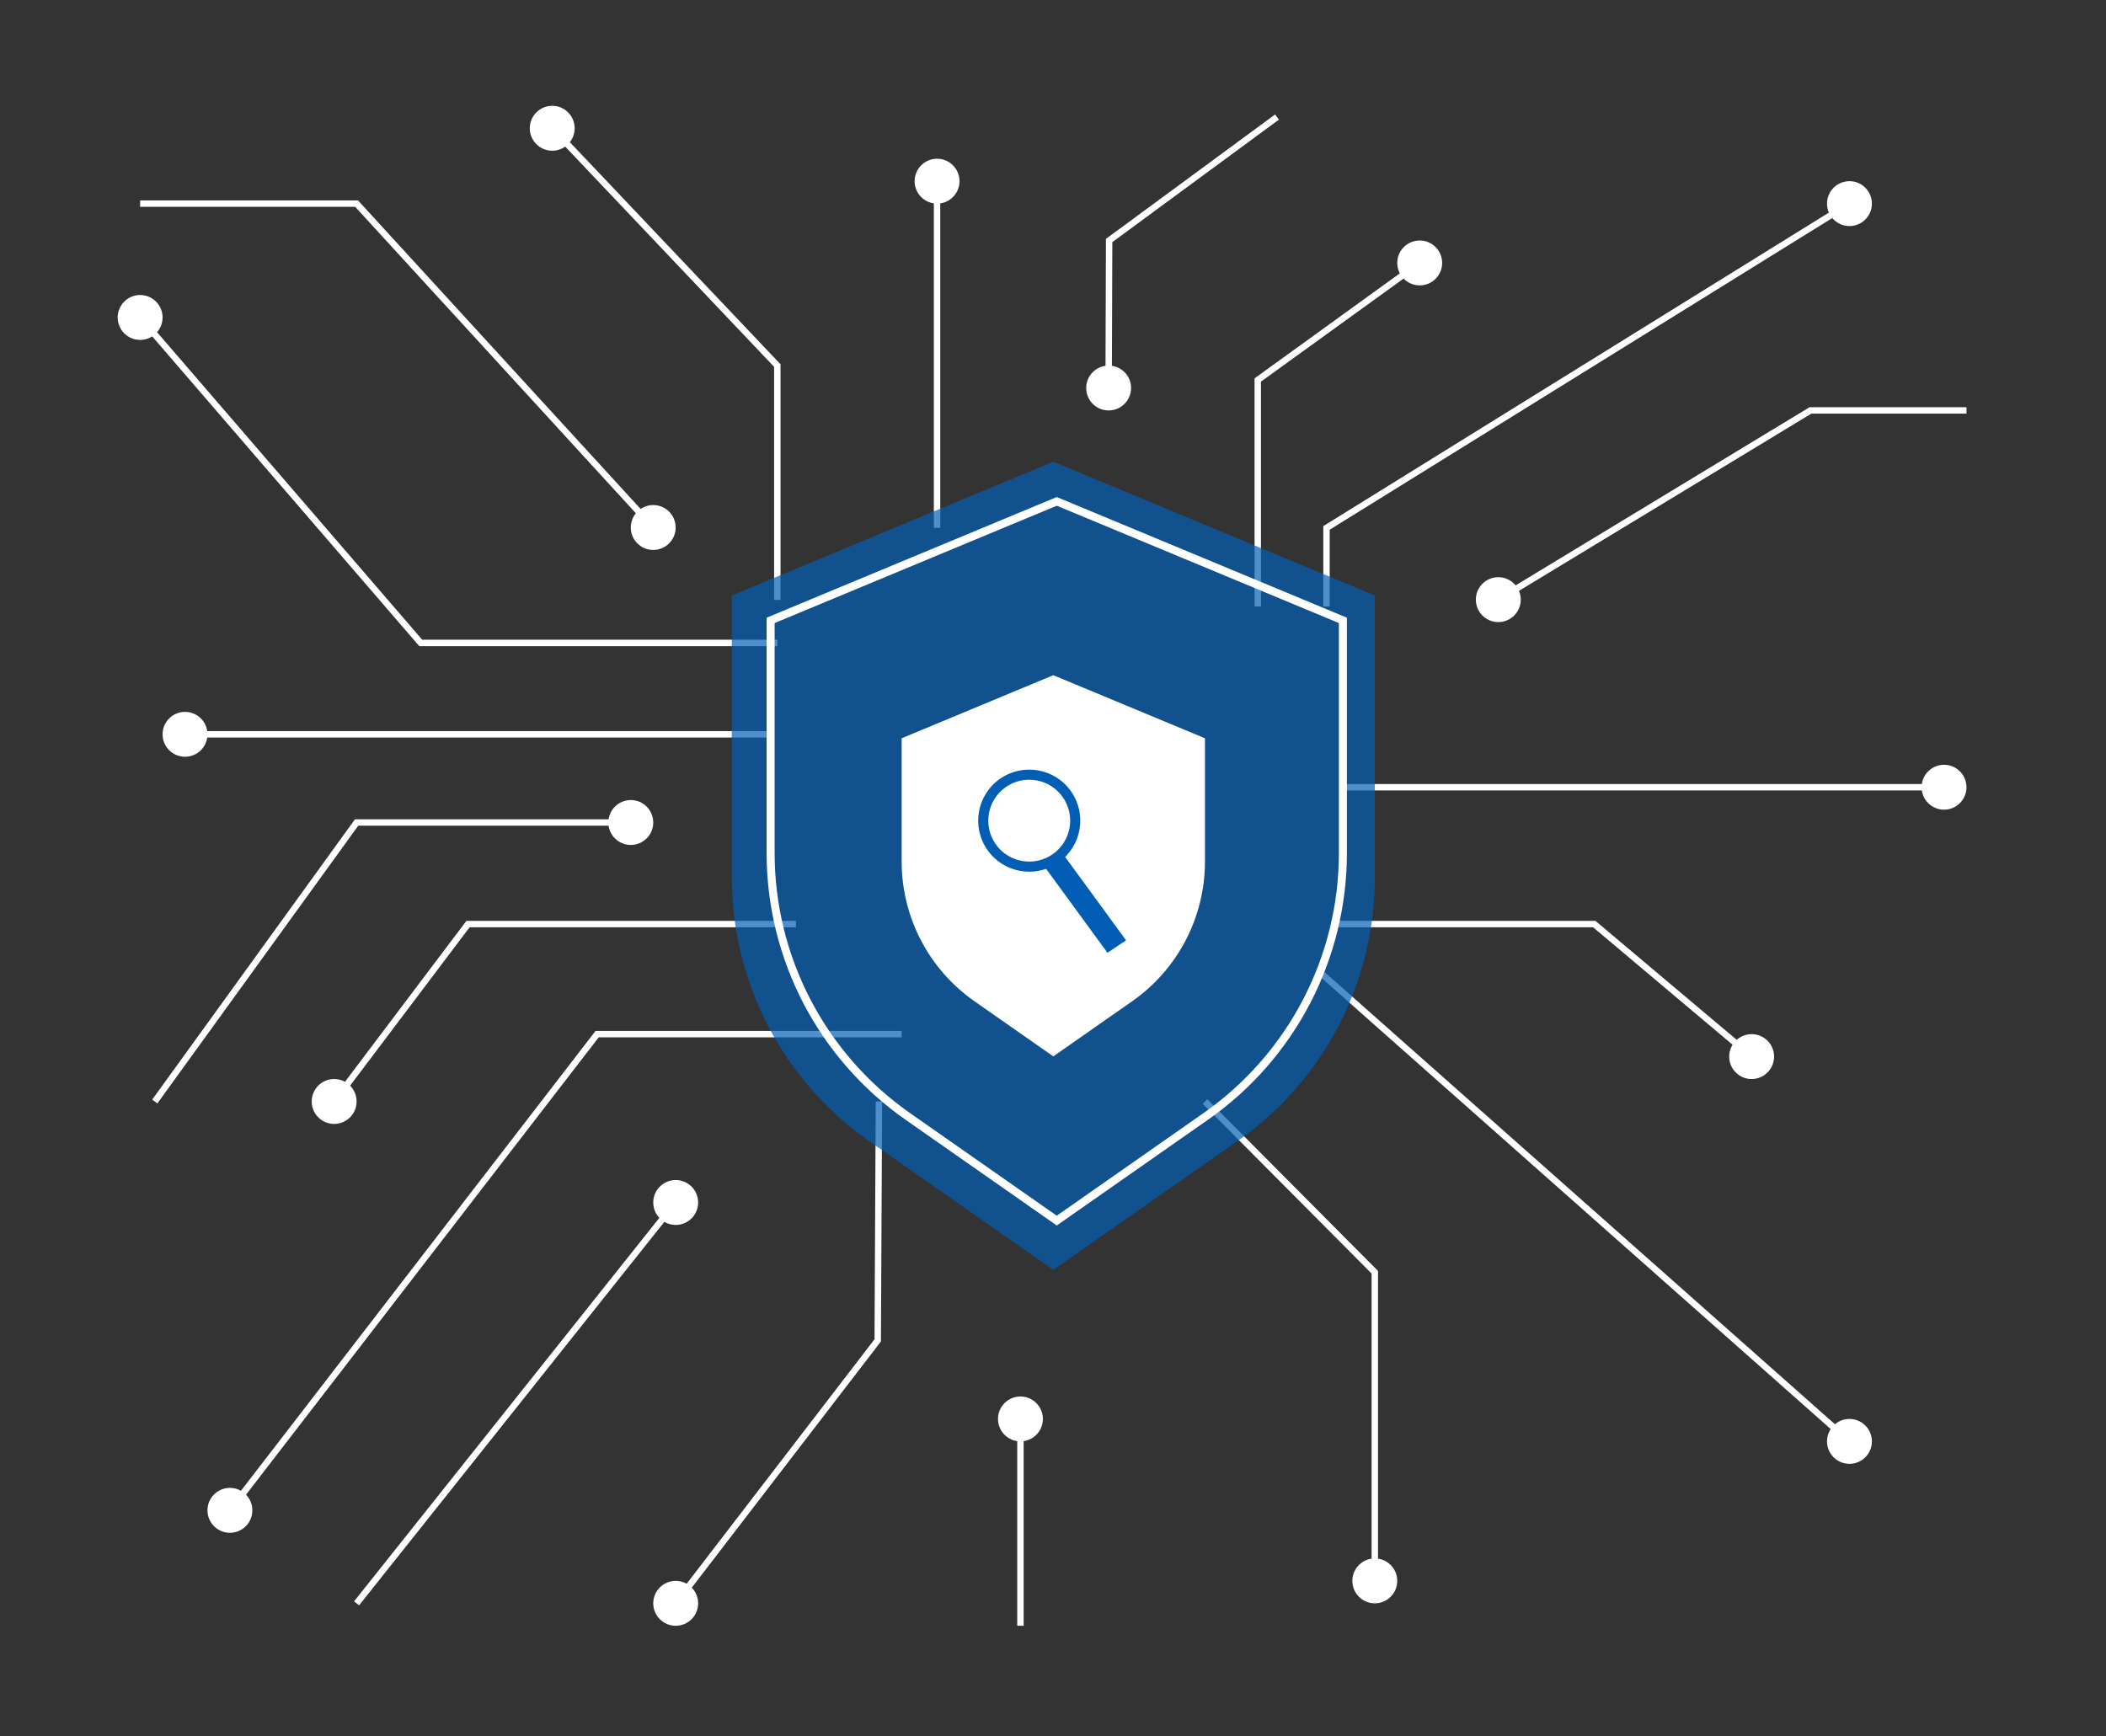 <svg width="399" height="329" viewBox="0 0 399 329" fill="none" xmlns="http://www.w3.org/2000/svg">
<rect x="0" y="0" width="399" height="329" fill="#333333" stroke="none"/>
<mask id="mask0_7_328" style="mask-type:luminance" maskUnits="userSpaceOnUse" x="0" y="0" width="400" height="329">
<path d="M399.001 0H0.118V328.099H399.001V0Z" fill="white"/>
</mask>
<g mask="url(#mask0_7_328)">
<path d="M30.801 60.151C30.801 62.5 28.897 64.404 26.548 64.404C24.199 64.404 22.295 62.5 22.295 60.151C22.295 57.802 24.199 55.898 26.548 55.898C28.897 55.898 30.801 57.802 30.801 60.151Z" fill="white"/>
<path d="M108.876 24.304C108.876 26.652 106.972 28.557 104.623 28.557C102.274 28.557 100.37 26.652 100.37 24.304C100.37 21.955 102.274 20.05 104.623 20.05C106.972 20.05 108.876 21.955 108.876 24.304Z" fill="white"/>
<path d="M181.789 34.329C181.789 36.678 179.885 38.582 177.536 38.582C175.187 38.582 173.282 36.678 173.282 34.329C173.282 31.98 175.187 30.076 177.536 30.076C179.885 30.076 181.789 31.98 181.789 34.329Z" fill="white"/>
<path d="M39.307 139.138C39.307 141.487 37.403 143.391 35.054 143.391C32.705 143.391 30.801 141.487 30.801 139.138C30.801 136.789 32.705 134.885 35.054 134.885C37.403 134.885 39.307 136.789 39.307 139.138Z" fill="white"/>
<path d="M128.013 99.95C128.013 102.299 126.109 104.203 123.76 104.203C121.411 104.203 119.507 102.299 119.507 99.95C119.507 97.601 121.411 95.697 123.76 95.697C126.109 95.697 128.013 97.601 128.013 99.95Z" fill="white"/>
<path d="M123.763 155.846C123.763 158.195 121.859 160.099 119.51 160.099C117.161 160.099 115.257 158.195 115.257 155.846C115.257 153.497 117.161 151.593 119.51 151.593C121.859 151.593 123.763 153.497 123.763 155.846Z" fill="white"/>
<path d="M132.27 303.795C132.27 306.144 130.366 308.049 128.017 308.049C125.668 308.049 123.764 306.144 123.764 303.795C123.764 301.446 125.668 299.542 128.017 299.542C130.366 299.542 132.27 301.446 132.27 303.795Z" fill="white"/>
<path d="M197.585 268.858C197.585 271.207 195.681 273.112 193.332 273.112C190.983 273.112 189.079 271.207 189.079 268.858C189.079 266.51 190.983 264.605 193.332 264.605C195.681 264.605 197.585 266.51 197.585 268.858Z" fill="white"/>
<path d="M264.721 299.543C264.721 301.892 262.817 303.796 260.468 303.796C258.119 303.796 256.215 301.892 256.215 299.543C256.215 297.194 258.119 295.29 260.468 295.29C262.817 295.29 264.721 297.194 264.721 299.543Z" fill="white"/>
<path d="M354.649 273.112C354.649 275.461 352.745 277.365 350.396 277.365C348.047 277.365 346.143 275.461 346.143 273.112C346.143 270.763 348.047 268.859 350.396 268.859C352.745 268.859 354.649 270.763 354.649 273.112Z" fill="white"/>
<path d="M372.569 149.163C372.569 151.512 370.665 153.417 368.316 153.417C365.967 153.417 364.063 151.512 364.063 149.163C364.063 146.814 365.967 144.91 368.316 144.91C370.665 144.91 372.569 146.814 372.569 149.163Z" fill="white"/>
<path d="M214.293 73.519C214.293 75.868 212.388 77.772 210.04 77.772C207.691 77.772 205.786 75.868 205.786 73.519C205.786 71.17 207.691 69.266 210.04 69.266C212.388 69.266 214.293 71.17 214.293 73.519Z" fill="white"/>
<path d="M288.118 113.619C288.118 115.968 286.213 117.872 283.864 117.872C281.516 117.872 279.611 115.968 279.611 113.619C279.611 111.27 281.516 109.366 283.864 109.366C286.213 109.366 288.118 111.27 288.118 113.619Z" fill="white"/>
<path d="M336.117 200.201C336.117 202.55 334.212 204.454 331.863 204.454C329.515 204.454 327.61 202.55 327.61 200.201C327.61 197.852 329.515 195.948 331.863 195.948C334.212 195.948 336.117 197.852 336.117 200.201Z" fill="white"/>
<path d="M273.229 49.822C273.229 52.171 271.325 54.075 268.976 54.075C266.627 54.075 264.723 52.171 264.723 49.822C264.723 47.473 266.627 45.569 268.976 45.569C271.325 45.569 273.229 47.473 273.229 49.822Z" fill="white"/>
<path d="M354.649 38.582C354.649 40.931 352.745 42.835 350.396 42.835C348.047 42.835 346.143 40.931 346.143 38.582C346.143 36.233 348.047 34.329 350.396 34.329C352.745 34.329 354.649 36.233 354.649 38.582Z" fill="white"/>
<path d="M47.812 286.176C47.812 288.525 45.908 290.429 43.559 290.429C41.21 290.429 39.306 288.525 39.306 286.176C39.306 283.827 41.21 281.923 43.559 281.923C45.908 281.923 47.812 283.827 47.812 286.176Z" fill="white"/>
<path d="M67.56 208.707C67.56 211.056 65.656 212.96 63.307 212.96C60.958 212.96 59.053 211.056 59.053 208.707C59.053 206.358 60.958 204.454 63.307 204.454C65.656 204.454 67.56 206.358 67.56 208.707Z" fill="white"/>
<path d="M132.27 227.846C132.27 230.195 130.366 232.099 128.017 232.099C125.668 232.099 123.764 230.195 123.764 227.846C123.764 225.497 125.668 223.593 128.017 223.593C130.366 223.593 132.27 225.497 132.27 227.846Z" fill="white"/>
<path d="M35.055 139.139H145.349" stroke="white" stroke-width="1.215" stroke-miterlimit="10"/>
<path d="M63.306 208.707L88.67 175.089H150.793" stroke="white" stroke-width="1.215" stroke-miterlimit="10"/>
<path d="M128.015 227.847L67.56 303.795" stroke="white" stroke-width="1.215" stroke-miterlimit="10"/>
<path d="M43.56 286.175L113.129 195.948H170.827" stroke="white" stroke-width="1.215" stroke-miterlimit="10"/>
<path d="M128.014 303.795L166.292 253.972L166.52 208.707" stroke="white" stroke-width="1.215" stroke-miterlimit="10"/>
<path d="M193.332 268.858V308.048" stroke="white" stroke-width="1.215" stroke-miterlimit="10"/>
<path d="M177.534 34.329V100.026" stroke="white" stroke-width="1.215" stroke-miterlimit="10"/>
<path d="M238.293 114.919V72L268.977 49.823" stroke="white" stroke-width="1.215" stroke-miterlimit="10"/>
<path d="M119.509 155.848H67.56L29.327 208.709" stroke="white" stroke-width="1.215" stroke-miterlimit="10"/>
<path d="M123.763 99.948L67.561 38.582H26.549" stroke="white" stroke-width="1.215" stroke-miterlimit="10"/>
<path d="M26.549 60.152L79.713 121.823H147.27" stroke="white" stroke-width="1.215" stroke-miterlimit="10"/>
<path d="M104.624 24.304L147.27 69.265V113.678" stroke="white" stroke-width="1.215" stroke-miterlimit="10"/>
<path d="M260.47 299.543V241.062L228.291 208.708" stroke="white" stroke-width="1.215" stroke-miterlimit="10"/>
<path d="M350.393 273.112L249.854 184.031" stroke="white" stroke-width="1.215" stroke-miterlimit="10"/>
<path d="M331.861 200.201L302.043 175.09H253.633" stroke="white" stroke-width="1.215" stroke-miterlimit="10"/>
<path d="M350.394 38.582L251.317 100.026V114.918" stroke="white" stroke-width="1.215" stroke-miterlimit="10"/>
<path d="M283.863 113.618L342.999 77.77H372.571" stroke="white" stroke-width="1.215" stroke-miterlimit="10"/>
<path d="M210.041 73.519L210.134 45.57L241.939 22.177" stroke="white" stroke-width="1.215" stroke-miterlimit="10"/>
<path d="M368.318 149.163H253.771" stroke="white" stroke-width="1.215" stroke-miterlimit="10"/>
<path d="M138.647 112.825V166.282C138.647 186.168 148.355 204.803 164.653 216.2L199.558 240.609L234.464 216.2C250.761 204.803 260.469 186.168 260.469 166.282V112.825L199.558 87.491L138.647 112.825Z" fill="#025EB5" fill-opacity="0.7"/>
<path d="M170.827 139.887V163.252C170.827 173.792 175.972 183.669 184.61 189.709L199.559 200.162L214.508 189.709C223.145 183.669 228.291 173.792 228.291 163.252V139.887L199.559 127.937L170.827 139.887Z" fill="white"/>
<path d="M146.001 117.548L200.213 95L254.423 117.548V161.632C254.423 181.521 244.716 200.156 228.418 211.551L200.213 231.277L172.006 211.551C155.71 200.156 146.001 181.521 146.001 161.632V117.548Z" stroke="white" stroke-width="1.519"/>
<path d="M189.452 147.57C185.074 150.631 184.007 156.663 187.069 161.041C190.131 165.419 196.162 166.486 200.54 163.425C204.918 160.363 205.986 154.332 202.924 149.953C199.862 145.575 193.831 144.508 189.452 147.57ZM199.442 161.855C195.931 164.31 191.094 163.454 188.639 159.943C186.183 156.432 187.039 151.595 190.551 149.139C194.062 146.684 198.899 147.54 201.354 151.051C203.809 154.563 202.954 159.399 199.442 161.855Z" fill="#025EB5"/>
<path d="M213.346 178.173L209.818 180.534L198.001 164.361L201.529 162L213.346 178.173Z" fill="#025EB5"/>
</g>
</svg>
